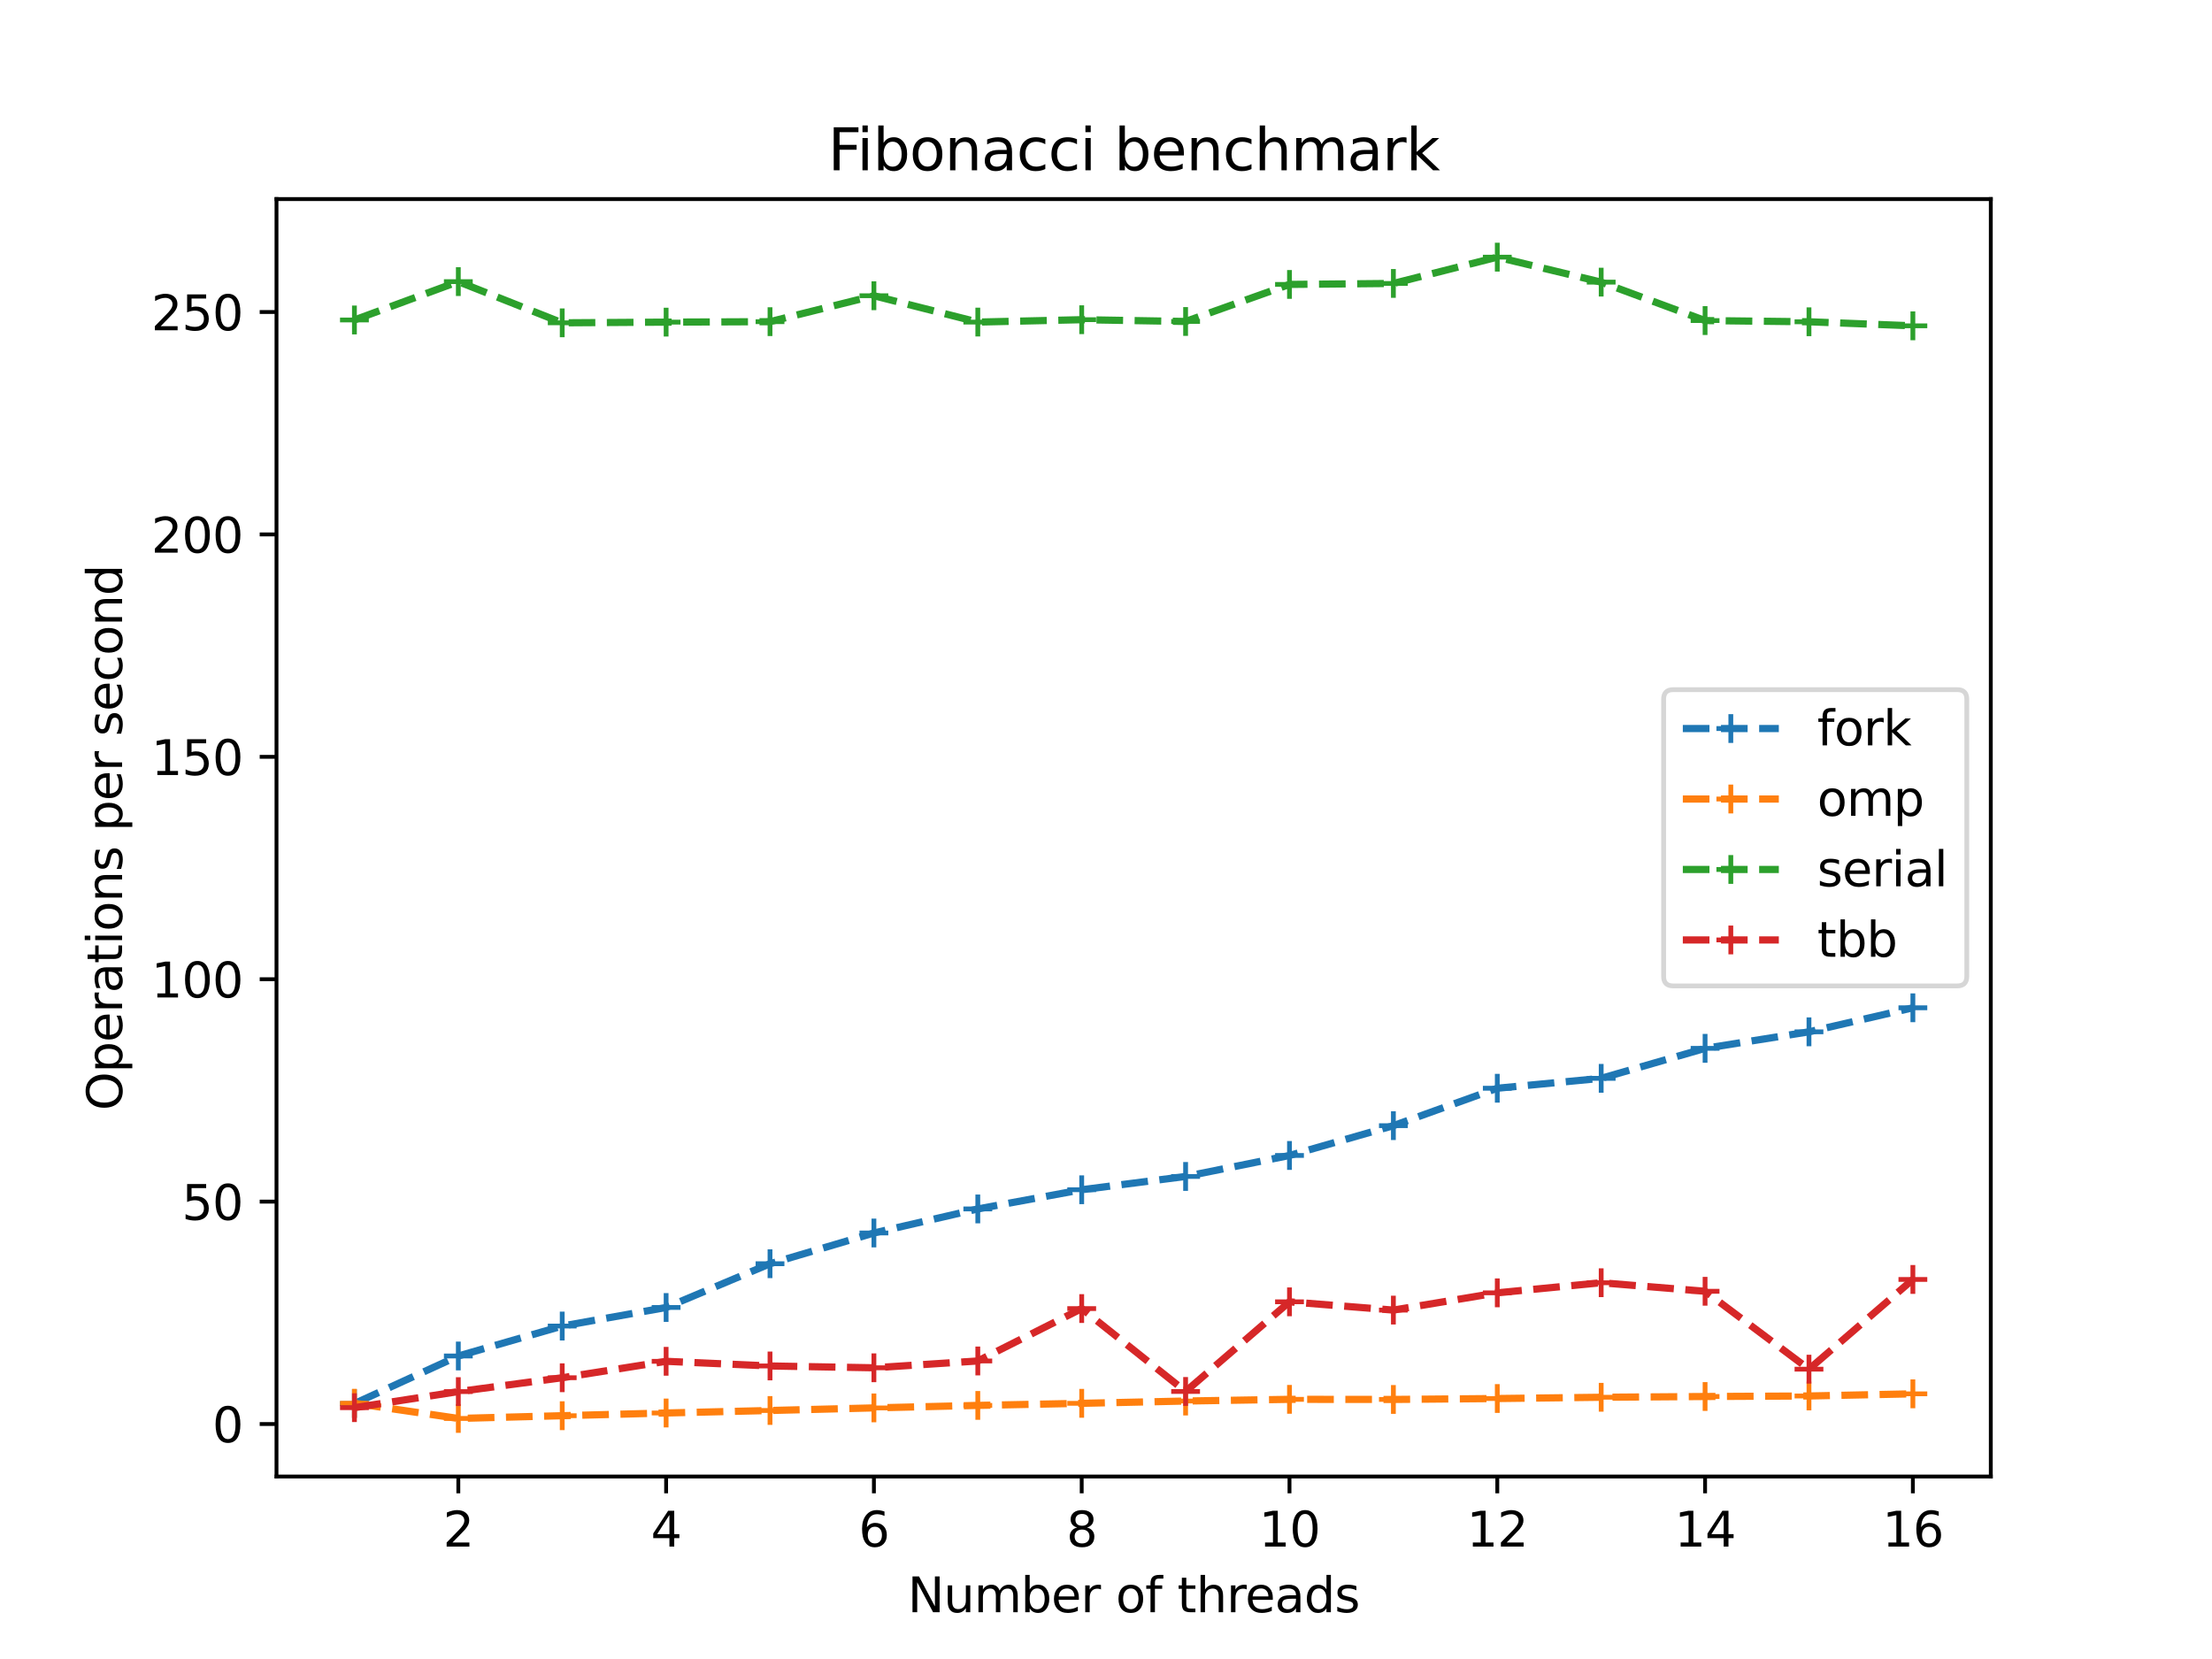 <svg xmlns="http://www.w3.org/2000/svg" xmlns:xlink="http://www.w3.org/1999/xlink" width="614.4" height="460.8" version="1.1" viewBox="0 0 460.8 345.6"><defs><style type="text/css">*{stroke-linejoin:round;stroke-linecap:butt}</style></defs><g id="figure_1"><g id="patch_1"><path d="M 0 345.6 L 460.8 345.6 L 460.8 0 L 0 0 z" style="fill:#fff"/></g><g id="axes_1"><g id="patch_2"><path d="M 57.6 307.584 L 414.72 307.584 L 414.72 41.472 L 57.6 41.472 z" style="fill:#fff"/></g><g id="matplotlib.axis_1"><g id="xtick_1"><g id="line2d_1"><defs><path id="mdd5d1610d7" d="M 0 0 L 0 3.5" style="stroke:#000;stroke-width:.8"/></defs><g><use x="95.476" y="307.584" xlink:href="#mdd5d1610d7" style="stroke:#000;stroke-width:.8"/></g></g><g id="text_1"><g transform="translate(92.295 322.182) scale(0.1 -0.1)"><defs><path id="DejaVuSans-32" d="M 1228 531 L 3431 531 L 3431 0 L 469 0 L 469 531 Q 828 903 1448 1529 Q 2069 2156 2228 2338 Q 2531 2678 2651 2914 Q 2772 3150 2772 3378 Q 2772 3750 2511 3984 Q 2250 4219 1831 4219 Q 1534 4219 1204 4116 Q 875 4013 500 3803 L 500 4441 Q 881 4594 1212 4672 Q 1544 4750 1819 4750 Q 2544 4750 2975 4387 Q 3406 4025 3406 3419 Q 3406 3131 3298 2873 Q 3191 2616 2906 2266 Q 2828 2175 2409 1742 Q 1991 1309 1228 531 z" transform="scale(0.016)"/></defs><use xlink:href="#DejaVuSans-32"/></g></g></g><g id="xtick_2"><g id="line2d_2"><g><use x="138.764" y="307.584" xlink:href="#mdd5d1610d7" style="stroke:#000;stroke-width:.8"/></g></g><g id="text_2"><g transform="translate(135.582 322.182) scale(0.1 -0.1)"><defs><path id="DejaVuSans-34" d="M 2419 4116 L 825 1625 L 2419 1625 L 2419 4116 z M 2253 4666 L 3047 4666 L 3047 1625 L 3713 1625 L 3713 1100 L 3047 1100 L 3047 0 L 2419 0 L 2419 1100 L 313 1100 L 313 1709 L 2253 4666 z" transform="scale(0.016)"/></defs><use xlink:href="#DejaVuSans-34"/></g></g></g><g id="xtick_3"><g id="line2d_3"><g><use x="182.051" y="307.584" xlink:href="#mdd5d1610d7" style="stroke:#000;stroke-width:.8"/></g></g><g id="text_3"><g transform="translate(178.87 322.182) scale(0.1 -0.1)"><defs><path id="DejaVuSans-36" d="M 2113 2584 Q 1688 2584 1439 2293 Q 1191 2003 1191 1497 Q 1191 994 1439 701 Q 1688 409 2113 409 Q 2538 409 2786 701 Q 3034 994 3034 1497 Q 3034 2003 2786 2293 Q 2538 2584 2113 2584 z M 3366 4563 L 3366 3988 Q 3128 4100 2886 4159 Q 2644 4219 2406 4219 Q 1781 4219 1451 3797 Q 1122 3375 1075 2522 Q 1259 2794 1537 2939 Q 1816 3084 2150 3084 Q 2853 3084 3261 2657 Q 3669 2231 3669 1497 Q 3669 778 3244 343 Q 2819 -91 2113 -91 Q 1303 -91 875 529 Q 447 1150 447 2328 Q 447 3434 972 4092 Q 1497 4750 2381 4750 Q 2619 4750 2861 4703 Q 3103 4656 3366 4563 z" transform="scale(0.016)"/></defs><use xlink:href="#DejaVuSans-36"/></g></g></g><g id="xtick_4"><g id="line2d_4"><g><use x="225.338" y="307.584" xlink:href="#mdd5d1610d7" style="stroke:#000;stroke-width:.8"/></g></g><g id="text_4"><g transform="translate(222.157 322.182) scale(0.1 -0.1)"><defs><path id="DejaVuSans-38" d="M 2034 2216 Q 1584 2216 1326 1975 Q 1069 1734 1069 1313 Q 1069 891 1326 650 Q 1584 409 2034 409 Q 2484 409 2743 651 Q 3003 894 3003 1313 Q 3003 1734 2745 1975 Q 2488 2216 2034 2216 z M 1403 2484 Q 997 2584 770 2862 Q 544 3141 544 3541 Q 544 4100 942 4425 Q 1341 4750 2034 4750 Q 2731 4750 3128 4425 Q 3525 4100 3525 3541 Q 3525 3141 3298 2862 Q 3072 2584 2669 2484 Q 3125 2378 3379 2068 Q 3634 1759 3634 1313 Q 3634 634 3220 271 Q 2806 -91 2034 -91 Q 1263 -91 848 271 Q 434 634 434 1313 Q 434 1759 690 2068 Q 947 2378 1403 2484 z M 1172 3481 Q 1172 3119 1398 2916 Q 1625 2713 2034 2713 Q 2441 2713 2670 2916 Q 2900 3119 2900 3481 Q 2900 3844 2670 4047 Q 2441 4250 2034 4250 Q 1625 4250 1398 4047 Q 1172 3844 1172 3481 z" transform="scale(0.016)"/></defs><use xlink:href="#DejaVuSans-38"/></g></g></g><g id="xtick_5"><g id="line2d_5"><g><use x="268.625" y="307.584" xlink:href="#mdd5d1610d7" style="stroke:#000;stroke-width:.8"/></g></g><g id="text_5"><g transform="translate(262.263 322.182) scale(0.1 -0.1)"><defs><path id="DejaVuSans-31" d="M 794 531 L 1825 531 L 1825 4091 L 703 3866 L 703 4441 L 1819 4666 L 2450 4666 L 2450 531 L 3481 531 L 3481 0 L 794 0 L 794 531 z" transform="scale(0.016)"/><path id="DejaVuSans-30" d="M 2034 4250 Q 1547 4250 1301 3770 Q 1056 3291 1056 2328 Q 1056 1369 1301 889 Q 1547 409 2034 409 Q 2525 409 2770 889 Q 3016 1369 3016 2328 Q 3016 3291 2770 3770 Q 2525 4250 2034 4250 z M 2034 4750 Q 2819 4750 3233 4129 Q 3647 3509 3647 2328 Q 3647 1150 3233 529 Q 2819 -91 2034 -91 Q 1250 -91 836 529 Q 422 1150 422 2328 Q 422 3509 836 4129 Q 1250 4750 2034 4750 z" transform="scale(0.016)"/></defs><use xlink:href="#DejaVuSans-31"/><use x="63.623" xlink:href="#DejaVuSans-30"/></g></g></g><g id="xtick_6"><g id="line2d_6"><g><use x="311.913" y="307.584" xlink:href="#mdd5d1610d7" style="stroke:#000;stroke-width:.8"/></g></g><g id="text_6"><g transform="translate(305.55 322.182) scale(0.1 -0.1)"><use xlink:href="#DejaVuSans-31"/><use x="63.623" xlink:href="#DejaVuSans-32"/></g></g></g><g id="xtick_7"><g id="line2d_7"><g><use x="355.2" y="307.584" xlink:href="#mdd5d1610d7" style="stroke:#000;stroke-width:.8"/></g></g><g id="text_7"><g transform="translate(348.837 322.182) scale(0.1 -0.1)"><use xlink:href="#DejaVuSans-31"/><use x="63.623" xlink:href="#DejaVuSans-34"/></g></g></g><g id="xtick_8"><g id="line2d_8"><g><use x="398.487" y="307.584" xlink:href="#mdd5d1610d7" style="stroke:#000;stroke-width:.8"/></g></g><g id="text_8"><g transform="translate(392.125 322.182) scale(0.1 -0.1)"><use xlink:href="#DejaVuSans-31"/><use x="63.623" xlink:href="#DejaVuSans-36"/></g></g></g><g id="text_9"><g transform="translate(189.085 335.861) scale(0.1 -0.1)"><defs><path id="DejaVuSans-4e" d="M 628 4666 L 1478 4666 L 3547 763 L 3547 4666 L 4159 4666 L 4159 0 L 3309 0 L 1241 3903 L 1241 0 L 628 0 L 628 4666 z" transform="scale(0.016)"/><path id="DejaVuSans-75" d="M 544 1381 L 544 3500 L 1119 3500 L 1119 1403 Q 1119 906 1312 657 Q 1506 409 1894 409 Q 2359 409 2629 706 Q 2900 1003 2900 1516 L 2900 3500 L 3475 3500 L 3475 0 L 2900 0 L 2900 538 Q 2691 219 2414 64 Q 2138 -91 1772 -91 Q 1169 -91 856 284 Q 544 659 544 1381 z M 1991 3584 L 1991 3584 z" transform="scale(0.016)"/><path id="DejaVuSans-6d" d="M 3328 2828 Q 3544 3216 3844 3400 Q 4144 3584 4550 3584 Q 5097 3584 5394 3201 Q 5691 2819 5691 2113 L 5691 0 L 5113 0 L 5113 2094 Q 5113 2597 4934 2840 Q 4756 3084 4391 3084 Q 3944 3084 3684 2787 Q 3425 2491 3425 1978 L 3425 0 L 2847 0 L 2847 2094 Q 2847 2600 2669 2842 Q 2491 3084 2119 3084 Q 1678 3084 1418 2786 Q 1159 2488 1159 1978 L 1159 0 L 581 0 L 581 3500 L 1159 3500 L 1159 2956 Q 1356 3278 1631 3431 Q 1906 3584 2284 3584 Q 2666 3584 2933 3390 Q 3200 3197 3328 2828 z" transform="scale(0.016)"/><path id="DejaVuSans-62" d="M 3116 1747 Q 3116 2381 2855 2742 Q 2594 3103 2138 3103 Q 1681 3103 1420 2742 Q 1159 2381 1159 1747 Q 1159 1113 1420 752 Q 1681 391 2138 391 Q 2594 391 2855 752 Q 3116 1113 3116 1747 z M 1159 2969 Q 1341 3281 1617 3432 Q 1894 3584 2278 3584 Q 2916 3584 3314 3078 Q 3713 2572 3713 1747 Q 3713 922 3314 415 Q 2916 -91 2278 -91 Q 1894 -91 1617 61 Q 1341 213 1159 525 L 1159 0 L 581 0 L 581 4863 L 1159 4863 L 1159 2969 z" transform="scale(0.016)"/><path id="DejaVuSans-65" d="M 3597 1894 L 3597 1613 L 953 1613 Q 991 1019 1311 708 Q 1631 397 2203 397 Q 2534 397 2845 478 Q 3156 559 3463 722 L 3463 178 Q 3153 47 2828 -22 Q 2503 -91 2169 -91 Q 1331 -91 842 396 Q 353 884 353 1716 Q 353 2575 817 3079 Q 1281 3584 2069 3584 Q 2775 3584 3186 3129 Q 3597 2675 3597 1894 z M 3022 2063 Q 3016 2534 2758 2815 Q 2500 3097 2075 3097 Q 1594 3097 1305 2825 Q 1016 2553 972 2059 L 3022 2063 z" transform="scale(0.016)"/><path id="DejaVuSans-72" d="M 2631 2963 Q 2534 3019 2420 3045 Q 2306 3072 2169 3072 Q 1681 3072 1420 2755 Q 1159 2438 1159 1844 L 1159 0 L 581 0 L 581 3500 L 1159 3500 L 1159 2956 Q 1341 3275 1631 3429 Q 1922 3584 2338 3584 Q 2397 3584 2469 3576 Q 2541 3569 2628 3553 L 2631 2963 z" transform="scale(0.016)"/><path id="DejaVuSans-20" transform="scale(0.016)"/><path id="DejaVuSans-6f" d="M 1959 3097 Q 1497 3097 1228 2736 Q 959 2375 959 1747 Q 959 1119 1226 758 Q 1494 397 1959 397 Q 2419 397 2687 759 Q 2956 1122 2956 1747 Q 2956 2369 2687 2733 Q 2419 3097 1959 3097 z M 1959 3584 Q 2709 3584 3137 3096 Q 3566 2609 3566 1747 Q 3566 888 3137 398 Q 2709 -91 1959 -91 Q 1206 -91 779 398 Q 353 888 353 1747 Q 353 2609 779 3096 Q 1206 3584 1959 3584 z" transform="scale(0.016)"/><path id="DejaVuSans-66" d="M 2375 4863 L 2375 4384 L 1825 4384 Q 1516 4384 1395 4259 Q 1275 4134 1275 3809 L 1275 3500 L 2222 3500 L 2222 3053 L 1275 3053 L 1275 0 L 697 0 L 697 3053 L 147 3053 L 147 3500 L 697 3500 L 697 3744 Q 697 4328 969 4595 Q 1241 4863 1831 4863 L 2375 4863 z" transform="scale(0.016)"/><path id="DejaVuSans-74" d="M 1172 4494 L 1172 3500 L 2356 3500 L 2356 3053 L 1172 3053 L 1172 1153 Q 1172 725 1289 603 Q 1406 481 1766 481 L 2356 481 L 2356 0 L 1766 0 Q 1100 0 847 248 Q 594 497 594 1153 L 594 3053 L 172 3053 L 172 3500 L 594 3500 L 594 4494 L 1172 4494 z" transform="scale(0.016)"/><path id="DejaVuSans-68" d="M 3513 2113 L 3513 0 L 2938 0 L 2938 2094 Q 2938 2591 2744 2837 Q 2550 3084 2163 3084 Q 1697 3084 1428 2787 Q 1159 2491 1159 1978 L 1159 0 L 581 0 L 581 4863 L 1159 4863 L 1159 2956 Q 1366 3272 1645 3428 Q 1925 3584 2291 3584 Q 2894 3584 3203 3211 Q 3513 2838 3513 2113 z" transform="scale(0.016)"/><path id="DejaVuSans-61" d="M 2194 1759 Q 1497 1759 1228 1600 Q 959 1441 959 1056 Q 959 750 1161 570 Q 1363 391 1709 391 Q 2188 391 2477 730 Q 2766 1069 2766 1631 L 2766 1759 L 2194 1759 z M 3341 1997 L 3341 0 L 2766 0 L 2766 531 Q 2569 213 2275 61 Q 1981 -91 1556 -91 Q 1019 -91 701 211 Q 384 513 384 1019 Q 384 1609 779 1909 Q 1175 2209 1959 2209 L 2766 2209 L 2766 2266 Q 2766 2663 2505 2880 Q 2244 3097 1772 3097 Q 1472 3097 1187 3025 Q 903 2953 641 2809 L 641 3341 Q 956 3463 1253 3523 Q 1550 3584 1831 3584 Q 2591 3584 2966 3190 Q 3341 2797 3341 1997 z" transform="scale(0.016)"/><path id="DejaVuSans-64" d="M 2906 2969 L 2906 4863 L 3481 4863 L 3481 0 L 2906 0 L 2906 525 Q 2725 213 2448 61 Q 2172 -91 1784 -91 Q 1150 -91 751 415 Q 353 922 353 1747 Q 353 2572 751 3078 Q 1150 3584 1784 3584 Q 2172 3584 2448 3432 Q 2725 3281 2906 2969 z M 947 1747 Q 947 1113 1208 752 Q 1469 391 1925 391 Q 2381 391 2643 752 Q 2906 1113 2906 1747 Q 2906 2381 2643 2742 Q 2381 3103 1925 3103 Q 1469 3103 1208 2742 Q 947 2381 947 1747 z" transform="scale(0.016)"/><path id="DejaVuSans-73" d="M 2834 3397 L 2834 2853 Q 2591 2978 2328 3040 Q 2066 3103 1784 3103 Q 1356 3103 1142 2972 Q 928 2841 928 2578 Q 928 2378 1081 2264 Q 1234 2150 1697 2047 L 1894 2003 Q 2506 1872 2764 1633 Q 3022 1394 3022 966 Q 3022 478 2636 193 Q 2250 -91 1575 -91 Q 1294 -91 989 -36 Q 684 19 347 128 L 347 722 Q 666 556 975 473 Q 1284 391 1588 391 Q 1994 391 2212 530 Q 2431 669 2431 922 Q 2431 1156 2273 1281 Q 2116 1406 1581 1522 L 1381 1569 Q 847 1681 609 1914 Q 372 2147 372 2553 Q 372 3047 722 3315 Q 1072 3584 1716 3584 Q 2034 3584 2315 3537 Q 2597 3491 2834 3397 z" transform="scale(0.016)"/></defs><use xlink:href="#DejaVuSans-4e"/><use x="74.805" xlink:href="#DejaVuSans-75"/><use x="138.184" xlink:href="#DejaVuSans-6d"/><use x="235.596" xlink:href="#DejaVuSans-62"/><use x="299.072" xlink:href="#DejaVuSans-65"/><use x="360.596" xlink:href="#DejaVuSans-72"/><use x="401.709" xlink:href="#DejaVuSans-20"/><use x="433.496" xlink:href="#DejaVuSans-6f"/><use x="494.678" xlink:href="#DejaVuSans-66"/><use x="529.883" xlink:href="#DejaVuSans-20"/><use x="561.67" xlink:href="#DejaVuSans-74"/><use x="600.879" xlink:href="#DejaVuSans-68"/><use x="664.258" xlink:href="#DejaVuSans-72"/><use x="703.121" xlink:href="#DejaVuSans-65"/><use x="764.645" xlink:href="#DejaVuSans-61"/><use x="825.924" xlink:href="#DejaVuSans-64"/><use x="889.4" xlink:href="#DejaVuSans-73"/></g></g></g><g id="matplotlib.axis_2"><g id="ytick_1"><g id="line2d_9"><defs><path id="mf9620d665f" d="M 0 0 L -3.5 0" style="stroke:#000;stroke-width:.8"/></defs><g><use x="57.6" y="296.647" xlink:href="#mf9620d665f" style="stroke:#000;stroke-width:.8"/></g></g><g id="text_10"><g transform="translate(44.237 300.447) scale(0.1 -0.1)"><use xlink:href="#DejaVuSans-30"/></g></g></g><g id="ytick_2"><g id="line2d_10"><g><use x="57.6" y="250.318" xlink:href="#mf9620d665f" style="stroke:#000;stroke-width:.8"/></g></g><g id="text_11"><g transform="translate(37.875 254.117) scale(0.1 -0.1)"><defs><path id="DejaVuSans-35" d="M 691 4666 L 3169 4666 L 3169 4134 L 1269 4134 L 1269 2991 Q 1406 3038 1543 3061 Q 1681 3084 1819 3084 Q 2600 3084 3056 2656 Q 3513 2228 3513 1497 Q 3513 744 3044 326 Q 2575 -91 1722 -91 Q 1428 -91 1123 -41 Q 819 9 494 109 L 494 744 Q 775 591 1075 516 Q 1375 441 1709 441 Q 2250 441 2565 725 Q 2881 1009 2881 1497 Q 2881 1984 2565 2268 Q 2250 2553 1709 2553 Q 1456 2553 1204 2497 Q 953 2441 691 2322 L 691 4666 z" transform="scale(0.016)"/></defs><use xlink:href="#DejaVuSans-35"/><use x="63.623" xlink:href="#DejaVuSans-30"/></g></g></g><g id="ytick_3"><g id="line2d_11"><g><use x="57.6" y="203.988" xlink:href="#mf9620d665f" style="stroke:#000;stroke-width:.8"/></g></g><g id="text_12"><g transform="translate(31.512 207.787) scale(0.1 -0.1)"><use xlink:href="#DejaVuSans-31"/><use x="63.623" xlink:href="#DejaVuSans-30"/><use x="127.246" xlink:href="#DejaVuSans-30"/></g></g></g><g id="ytick_4"><g id="line2d_12"><g><use x="57.6" y="157.658" xlink:href="#mf9620d665f" style="stroke:#000;stroke-width:.8"/></g></g><g id="text_13"><g transform="translate(31.512 161.458) scale(0.1 -0.1)"><use xlink:href="#DejaVuSans-31"/><use x="63.623" xlink:href="#DejaVuSans-35"/><use x="127.246" xlink:href="#DejaVuSans-30"/></g></g></g><g id="ytick_5"><g id="line2d_13"><g><use x="57.6" y="111.329" xlink:href="#mf9620d665f" style="stroke:#000;stroke-width:.8"/></g></g><g id="text_14"><g transform="translate(31.512 115.128) scale(0.1 -0.1)"><use xlink:href="#DejaVuSans-32"/><use x="63.623" xlink:href="#DejaVuSans-30"/><use x="127.246" xlink:href="#DejaVuSans-30"/></g></g></g><g id="ytick_6"><g id="line2d_14"><g><use x="57.6" y="64.999" xlink:href="#mf9620d665f" style="stroke:#000;stroke-width:.8"/></g></g><g id="text_15"><g transform="translate(31.512 68.798) scale(0.1 -0.1)"><use xlink:href="#DejaVuSans-32"/><use x="63.623" xlink:href="#DejaVuSans-35"/><use x="127.246" xlink:href="#DejaVuSans-30"/></g></g></g><g id="text_16"><g transform="translate(25.433 231.333) rotate(-90) scale(0.1 -0.1)"><defs><path id="DejaVuSans-4f" d="M 2522 4238 Q 1834 4238 1429 3725 Q 1025 3213 1025 2328 Q 1025 1447 1429 934 Q 1834 422 2522 422 Q 3209 422 3611 934 Q 4013 1447 4013 2328 Q 4013 3213 3611 3725 Q 3209 4238 2522 4238 z M 2522 4750 Q 3503 4750 4090 4092 Q 4678 3434 4678 2328 Q 4678 1225 4090 567 Q 3503 -91 2522 -91 Q 1538 -91 948 565 Q 359 1222 359 2328 Q 359 3434 948 4092 Q 1538 4750 2522 4750 z" transform="scale(0.016)"/><path id="DejaVuSans-70" d="M 1159 525 L 1159 -1331 L 581 -1331 L 581 3500 L 1159 3500 L 1159 2969 Q 1341 3281 1617 3432 Q 1894 3584 2278 3584 Q 2916 3584 3314 3078 Q 3713 2572 3713 1747 Q 3713 922 3314 415 Q 2916 -91 2278 -91 Q 1894 -91 1617 61 Q 1341 213 1159 525 z M 3116 1747 Q 3116 2381 2855 2742 Q 2594 3103 2138 3103 Q 1681 3103 1420 2742 Q 1159 2381 1159 1747 Q 1159 1113 1420 752 Q 1681 391 2138 391 Q 2594 391 2855 752 Q 3116 1113 3116 1747 z" transform="scale(0.016)"/><path id="DejaVuSans-69" d="M 603 3500 L 1178 3500 L 1178 0 L 603 0 L 603 3500 z M 603 4863 L 1178 4863 L 1178 4134 L 603 4134 L 603 4863 z" transform="scale(0.016)"/><path id="DejaVuSans-6e" d="M 3513 2113 L 3513 0 L 2938 0 L 2938 2094 Q 2938 2591 2744 2837 Q 2550 3084 2163 3084 Q 1697 3084 1428 2787 Q 1159 2491 1159 1978 L 1159 0 L 581 0 L 581 3500 L 1159 3500 L 1159 2956 Q 1366 3272 1645 3428 Q 1925 3584 2291 3584 Q 2894 3584 3203 3211 Q 3513 2838 3513 2113 z" transform="scale(0.016)"/><path id="DejaVuSans-63" d="M 3122 3366 L 3122 2828 Q 2878 2963 2633 3030 Q 2388 3097 2138 3097 Q 1578 3097 1268 2742 Q 959 2388 959 1747 Q 959 1106 1268 751 Q 1578 397 2138 397 Q 2388 397 2633 464 Q 2878 531 3122 666 L 3122 134 Q 2881 22 2623 -34 Q 2366 -91 2075 -91 Q 1284 -91 818 406 Q 353 903 353 1747 Q 353 2603 823 3093 Q 1294 3584 2113 3584 Q 2378 3584 2631 3529 Q 2884 3475 3122 3366 z" transform="scale(0.016)"/></defs><use xlink:href="#DejaVuSans-4f"/><use x="78.711" xlink:href="#DejaVuSans-70"/><use x="142.188" xlink:href="#DejaVuSans-65"/><use x="203.711" xlink:href="#DejaVuSans-72"/><use x="244.824" xlink:href="#DejaVuSans-61"/><use x="306.104" xlink:href="#DejaVuSans-74"/><use x="345.313" xlink:href="#DejaVuSans-69"/><use x="373.096" xlink:href="#DejaVuSans-6f"/><use x="434.277" xlink:href="#DejaVuSans-6e"/><use x="497.656" xlink:href="#DejaVuSans-73"/><use x="549.756" xlink:href="#DejaVuSans-20"/><use x="581.543" xlink:href="#DejaVuSans-70"/><use x="645.02" xlink:href="#DejaVuSans-65"/><use x="706.543" xlink:href="#DejaVuSans-72"/><use x="747.656" xlink:href="#DejaVuSans-20"/><use x="779.443" xlink:href="#DejaVuSans-73"/><use x="831.543" xlink:href="#DejaVuSans-65"/><use x="893.066" xlink:href="#DejaVuSans-63"/><use x="948.047" xlink:href="#DejaVuSans-6f"/><use x="1009.229" xlink:href="#DejaVuSans-6e"/><use x="1072.607" xlink:href="#DejaVuSans-64"/></g></g></g><g id="line2d_15"><path d="M 73.833 292.393 L 95.476 282.478 L 117.12 276.24 L 138.764 272.373 L 160.407 263.258 L 182.051 256.852 L 203.695 251.842 L 225.338 247.845 L 246.982 245.078 L 268.625 240.703 L 290.269 234.495 L 311.913 226.7 L 333.556 224.635 L 355.2 218.39 L 376.844 214.947 L 398.487 209.942" clip-path="url(#p9143e6cc8d)" style="fill:none;stroke-dasharray:5.55,2.4;stroke-dashoffset:0;stroke:#1f77b4;stroke-width:1.5"/><defs><path id="ma945e625cd" d="M -3 0 L 3 0 M 0 3 L 0 -3" style="stroke:#1f77b4"/></defs><g clip-path="url(#p9143e6cc8d)"><use x="73.833" y="292.393" xlink:href="#ma945e625cd" style="fill:#1f77b4;stroke:#1f77b4"/><use x="95.476" y="282.478" xlink:href="#ma945e625cd" style="fill:#1f77b4;stroke:#1f77b4"/><use x="117.12" y="276.24" xlink:href="#ma945e625cd" style="fill:#1f77b4;stroke:#1f77b4"/><use x="138.764" y="272.373" xlink:href="#ma945e625cd" style="fill:#1f77b4;stroke:#1f77b4"/><use x="160.407" y="263.258" xlink:href="#ma945e625cd" style="fill:#1f77b4;stroke:#1f77b4"/><use x="182.051" y="256.852" xlink:href="#ma945e625cd" style="fill:#1f77b4;stroke:#1f77b4"/><use x="203.695" y="251.842" xlink:href="#ma945e625cd" style="fill:#1f77b4;stroke:#1f77b4"/><use x="225.338" y="247.845" xlink:href="#ma945e625cd" style="fill:#1f77b4;stroke:#1f77b4"/><use x="246.982" y="245.078" xlink:href="#ma945e625cd" style="fill:#1f77b4;stroke:#1f77b4"/><use x="268.625" y="240.703" xlink:href="#ma945e625cd" style="fill:#1f77b4;stroke:#1f77b4"/><use x="290.269" y="234.495" xlink:href="#ma945e625cd" style="fill:#1f77b4;stroke:#1f77b4"/><use x="311.913" y="226.7" xlink:href="#ma945e625cd" style="fill:#1f77b4;stroke:#1f77b4"/><use x="333.556" y="224.635" xlink:href="#ma945e625cd" style="fill:#1f77b4;stroke:#1f77b4"/><use x="355.2" y="218.39" xlink:href="#ma945e625cd" style="fill:#1f77b4;stroke:#1f77b4"/><use x="376.844" y="214.947" xlink:href="#ma945e625cd" style="fill:#1f77b4;stroke:#1f77b4"/><use x="398.487" y="209.942" xlink:href="#ma945e625cd" style="fill:#1f77b4;stroke:#1f77b4"/></g></g><g id="line2d_16"><path d="M 73.833 292.327 L 95.476 295.488 L 117.12 294.918 L 138.764 294.351 L 160.407 293.832 L 182.051 293.293 L 203.695 292.77 L 225.338 292.337 L 246.982 291.861 L 268.625 291.508 L 290.269 291.53 L 311.913 291.34 L 333.556 291.076 L 355.2 290.918 L 376.844 290.807 L 398.487 290.36" clip-path="url(#p9143e6cc8d)" style="fill:none;stroke-dasharray:5.55,2.4;stroke-dashoffset:0;stroke:#ff7f0e;stroke-width:1.5"/><defs><path id="m23c8dffadf" d="M -3 0 L 3 0 M 0 3 L 0 -3" style="stroke:#ff7f0e"/></defs><g clip-path="url(#p9143e6cc8d)"><use x="73.833" y="292.327" xlink:href="#m23c8dffadf" style="fill:#ff7f0e;stroke:#ff7f0e"/><use x="95.476" y="295.488" xlink:href="#m23c8dffadf" style="fill:#ff7f0e;stroke:#ff7f0e"/><use x="117.12" y="294.918" xlink:href="#m23c8dffadf" style="fill:#ff7f0e;stroke:#ff7f0e"/><use x="138.764" y="294.351" xlink:href="#m23c8dffadf" style="fill:#ff7f0e;stroke:#ff7f0e"/><use x="160.407" y="293.832" xlink:href="#m23c8dffadf" style="fill:#ff7f0e;stroke:#ff7f0e"/><use x="182.051" y="293.293" xlink:href="#m23c8dffadf" style="fill:#ff7f0e;stroke:#ff7f0e"/><use x="203.695" y="292.77" xlink:href="#m23c8dffadf" style="fill:#ff7f0e;stroke:#ff7f0e"/><use x="225.338" y="292.337" xlink:href="#m23c8dffadf" style="fill:#ff7f0e;stroke:#ff7f0e"/><use x="246.982" y="291.861" xlink:href="#m23c8dffadf" style="fill:#ff7f0e;stroke:#ff7f0e"/><use x="268.625" y="291.508" xlink:href="#m23c8dffadf" style="fill:#ff7f0e;stroke:#ff7f0e"/><use x="290.269" y="291.53" xlink:href="#m23c8dffadf" style="fill:#ff7f0e;stroke:#ff7f0e"/><use x="311.913" y="291.34" xlink:href="#m23c8dffadf" style="fill:#ff7f0e;stroke:#ff7f0e"/><use x="333.556" y="291.076" xlink:href="#m23c8dffadf" style="fill:#ff7f0e;stroke:#ff7f0e"/><use x="355.2" y="290.918" xlink:href="#m23c8dffadf" style="fill:#ff7f0e;stroke:#ff7f0e"/><use x="376.844" y="290.807" xlink:href="#m23c8dffadf" style="fill:#ff7f0e;stroke:#ff7f0e"/><use x="398.487" y="290.36" xlink:href="#m23c8dffadf" style="fill:#ff7f0e;stroke:#ff7f0e"/></g></g><g id="line2d_17"><path d="M 73.833 66.656 L 95.476 58.667 L 117.12 67.249 L 138.764 67.106 L 160.407 67.01 L 182.051 61.607 L 203.695 67.095 L 225.338 66.597 L 246.982 66.967 L 268.625 59.25 L 290.269 59.047 L 311.913 53.568 L 333.556 58.775 L 355.2 66.78 L 376.844 67.032 L 398.487 67.873" clip-path="url(#p9143e6cc8d)" style="fill:none;stroke-dasharray:5.55,2.4;stroke-dashoffset:0;stroke:#2ca02c;stroke-width:1.5"/><defs><path id="md8d307a8d4" d="M -3 0 L 3 0 M 0 3 L 0 -3" style="stroke:#2ca02c"/></defs><g clip-path="url(#p9143e6cc8d)"><use x="73.833" y="66.656" xlink:href="#md8d307a8d4" style="fill:#2ca02c;stroke:#2ca02c"/><use x="95.476" y="58.667" xlink:href="#md8d307a8d4" style="fill:#2ca02c;stroke:#2ca02c"/><use x="117.12" y="67.249" xlink:href="#md8d307a8d4" style="fill:#2ca02c;stroke:#2ca02c"/><use x="138.764" y="67.106" xlink:href="#md8d307a8d4" style="fill:#2ca02c;stroke:#2ca02c"/><use x="160.407" y="67.01" xlink:href="#md8d307a8d4" style="fill:#2ca02c;stroke:#2ca02c"/><use x="182.051" y="61.607" xlink:href="#md8d307a8d4" style="fill:#2ca02c;stroke:#2ca02c"/><use x="203.695" y="67.095" xlink:href="#md8d307a8d4" style="fill:#2ca02c;stroke:#2ca02c"/><use x="225.338" y="66.597" xlink:href="#md8d307a8d4" style="fill:#2ca02c;stroke:#2ca02c"/><use x="246.982" y="66.967" xlink:href="#md8d307a8d4" style="fill:#2ca02c;stroke:#2ca02c"/><use x="268.625" y="59.25" xlink:href="#md8d307a8d4" style="fill:#2ca02c;stroke:#2ca02c"/><use x="290.269" y="59.047" xlink:href="#md8d307a8d4" style="fill:#2ca02c;stroke:#2ca02c"/><use x="311.913" y="53.568" xlink:href="#md8d307a8d4" style="fill:#2ca02c;stroke:#2ca02c"/><use x="333.556" y="58.775" xlink:href="#md8d307a8d4" style="fill:#2ca02c;stroke:#2ca02c"/><use x="355.2" y="66.78" xlink:href="#md8d307a8d4" style="fill:#2ca02c;stroke:#2ca02c"/><use x="376.844" y="67.032" xlink:href="#md8d307a8d4" style="fill:#2ca02c;stroke:#2ca02c"/><use x="398.487" y="67.873" xlink:href="#md8d307a8d4" style="fill:#2ca02c;stroke:#2ca02c"/></g></g><g id="line2d_18"><path d="M 73.833 293.241 L 95.476 289.895 L 117.12 287.007 L 138.764 283.586 L 160.407 284.555 L 182.051 284.935 L 203.695 283.516 L 225.338 272.601 L 246.982 289.868 L 268.625 271.193 L 290.269 272.917 L 311.913 269.321 L 333.556 267.217 L 355.2 268.995 L 376.844 285.224 L 398.487 266.532" clip-path="url(#p9143e6cc8d)" style="fill:none;stroke-dasharray:5.55,2.4;stroke-dashoffset:0;stroke:#d62728;stroke-width:1.5"/><defs><path id="md562e41567" d="M -3 0 L 3 0 M 0 3 L 0 -3" style="stroke:#d62728"/></defs><g clip-path="url(#p9143e6cc8d)"><use x="73.833" y="293.241" xlink:href="#md562e41567" style="fill:#d62728;stroke:#d62728"/><use x="95.476" y="289.895" xlink:href="#md562e41567" style="fill:#d62728;stroke:#d62728"/><use x="117.12" y="287.007" xlink:href="#md562e41567" style="fill:#d62728;stroke:#d62728"/><use x="138.764" y="283.586" xlink:href="#md562e41567" style="fill:#d62728;stroke:#d62728"/><use x="160.407" y="284.555" xlink:href="#md562e41567" style="fill:#d62728;stroke:#d62728"/><use x="182.051" y="284.935" xlink:href="#md562e41567" style="fill:#d62728;stroke:#d62728"/><use x="203.695" y="283.516" xlink:href="#md562e41567" style="fill:#d62728;stroke:#d62728"/><use x="225.338" y="272.601" xlink:href="#md562e41567" style="fill:#d62728;stroke:#d62728"/><use x="246.982" y="289.868" xlink:href="#md562e41567" style="fill:#d62728;stroke:#d62728"/><use x="268.625" y="271.193" xlink:href="#md562e41567" style="fill:#d62728;stroke:#d62728"/><use x="290.269" y="272.917" xlink:href="#md562e41567" style="fill:#d62728;stroke:#d62728"/><use x="311.913" y="269.321" xlink:href="#md562e41567" style="fill:#d62728;stroke:#d62728"/><use x="333.556" y="267.217" xlink:href="#md562e41567" style="fill:#d62728;stroke:#d62728"/><use x="355.2" y="268.995" xlink:href="#md562e41567" style="fill:#d62728;stroke:#d62728"/><use x="376.844" y="285.224" xlink:href="#md562e41567" style="fill:#d62728;stroke:#d62728"/><use x="398.487" y="266.532" xlink:href="#md562e41567" style="fill:#d62728;stroke:#d62728"/></g></g><g id="patch_3"><path d="M 57.6 307.584 L 57.6 41.472" style="fill:none;stroke:#000;stroke-width:.8;stroke-linejoin:miter;stroke-linecap:square"/></g><g id="patch_4"><path d="M 414.72 307.584 L 414.72 41.472" style="fill:none;stroke:#000;stroke-width:.8;stroke-linejoin:miter;stroke-linecap:square"/></g><g id="patch_5"><path d="M 57.6 307.584 L 414.72 307.584" style="fill:none;stroke:#000;stroke-width:.8;stroke-linejoin:miter;stroke-linecap:square"/></g><g id="patch_6"><path d="M 57.6 41.472 L 414.72 41.472" style="fill:none;stroke:#000;stroke-width:.8;stroke-linejoin:miter;stroke-linecap:square"/></g><g id="text_17"><g transform="translate(172.478 35.472) scale(0.12 -0.12)"><defs><path id="DejaVuSans-46" d="M 628 4666 L 3309 4666 L 3309 4134 L 1259 4134 L 1259 2759 L 3109 2759 L 3109 2228 L 1259 2228 L 1259 0 L 628 0 L 628 4666 z" transform="scale(0.016)"/><path id="DejaVuSans-6b" d="M 581 4863 L 1159 4863 L 1159 1991 L 2875 3500 L 3609 3500 L 1753 1863 L 3688 0 L 2938 0 L 1159 1709 L 1159 0 L 581 0 L 581 4863 z" transform="scale(0.016)"/></defs><use xlink:href="#DejaVuSans-46"/><use x="50.27" xlink:href="#DejaVuSans-69"/><use x="78.053" xlink:href="#DejaVuSans-62"/><use x="141.529" xlink:href="#DejaVuSans-6f"/><use x="202.711" xlink:href="#DejaVuSans-6e"/><use x="266.09" xlink:href="#DejaVuSans-61"/><use x="327.369" xlink:href="#DejaVuSans-63"/><use x="382.35" xlink:href="#DejaVuSans-63"/><use x="437.33" xlink:href="#DejaVuSans-69"/><use x="465.113" xlink:href="#DejaVuSans-20"/><use x="496.9" xlink:href="#DejaVuSans-62"/><use x="560.377" xlink:href="#DejaVuSans-65"/><use x="621.9" xlink:href="#DejaVuSans-6e"/><use x="685.279" xlink:href="#DejaVuSans-63"/><use x="740.26" xlink:href="#DejaVuSans-68"/><use x="803.639" xlink:href="#DejaVuSans-6d"/><use x="901.051" xlink:href="#DejaVuSans-61"/><use x="962.33" xlink:href="#DejaVuSans-72"/><use x="1003.443" xlink:href="#DejaVuSans-6b"/></g></g><g id="legend_1"><g id="patch_7"><path d="M 348.562 205.384 L 407.72 205.384 Q 409.72 205.384 409.72 203.384 L 409.72 145.672 Q 409.72 143.672 407.72 143.672 L 348.562 143.672 Q 346.562 143.672 346.562 145.672 L 346.562 203.384 Q 346.562 205.384 348.562 205.384 z" style="fill:#fff;opacity:.8;stroke:#ccc;stroke-linejoin:miter"/></g><g id="line2d_19"><path d="M 350.562 151.77 L 360.562 151.77 L 370.562 151.77" style="fill:none;stroke-dasharray:5.55,2.4;stroke-dashoffset:0;stroke:#1f77b4;stroke-width:1.5"/><g><use x="360.562" y="151.77" xlink:href="#ma945e625cd" style="fill:#1f77b4;stroke:#1f77b4"/></g></g><g id="text_18"><g transform="translate(378.562 155.27) scale(0.1 -0.1)"><use xlink:href="#DejaVuSans-66"/><use x="35.205" xlink:href="#DejaVuSans-6f"/><use x="96.387" xlink:href="#DejaVuSans-72"/><use x="137.5" xlink:href="#DejaVuSans-6b"/></g></g><g id="line2d_20"><path d="M 350.562 166.448 L 360.562 166.448 L 370.562 166.448" style="fill:none;stroke-dasharray:5.55,2.4;stroke-dashoffset:0;stroke:#ff7f0e;stroke-width:1.5"/><g><use x="360.562" y="166.448" xlink:href="#m23c8dffadf" style="fill:#ff7f0e;stroke:#ff7f0e"/></g></g><g id="text_19"><g transform="translate(378.562 169.948) scale(0.1 -0.1)"><use xlink:href="#DejaVuSans-6f"/><use x="61.182" xlink:href="#DejaVuSans-6d"/><use x="158.594" xlink:href="#DejaVuSans-70"/></g></g><g id="line2d_21"><path d="M 350.562 181.126 L 360.562 181.126 L 370.562 181.126" style="fill:none;stroke-dasharray:5.55,2.4;stroke-dashoffset:0;stroke:#2ca02c;stroke-width:1.5"/><g><use x="360.562" y="181.126" xlink:href="#md8d307a8d4" style="fill:#2ca02c;stroke:#2ca02c"/></g></g><g id="text_20"><g transform="translate(378.562 184.626) scale(0.1 -0.1)"><defs><path id="DejaVuSans-6c" d="M 603 4863 L 1178 4863 L 1178 0 L 603 0 L 603 4863 z" transform="scale(0.016)"/></defs><use xlink:href="#DejaVuSans-73"/><use x="52.1" xlink:href="#DejaVuSans-65"/><use x="113.623" xlink:href="#DejaVuSans-72"/><use x="154.736" xlink:href="#DejaVuSans-69"/><use x="182.52" xlink:href="#DejaVuSans-61"/><use x="243.799" xlink:href="#DejaVuSans-6c"/></g></g><g id="line2d_22"><path d="M 350.562 195.805 L 360.562 195.805 L 370.562 195.805" style="fill:none;stroke-dasharray:5.55,2.4;stroke-dashoffset:0;stroke:#d62728;stroke-width:1.5"/><g><use x="360.562" y="195.805" xlink:href="#md562e41567" style="fill:#d62728;stroke:#d62728"/></g></g><g id="text_21"><g transform="translate(378.562 199.305) scale(0.1 -0.1)"><use xlink:href="#DejaVuSans-74"/><use x="39.209" xlink:href="#DejaVuSans-62"/><use x="102.686" xlink:href="#DejaVuSans-62"/></g></g></g></g></g><defs><clipPath id="p9143e6cc8d"><rect width="357.12" height="266.112" x="57.6" y="41.472"/></clipPath></defs></svg>